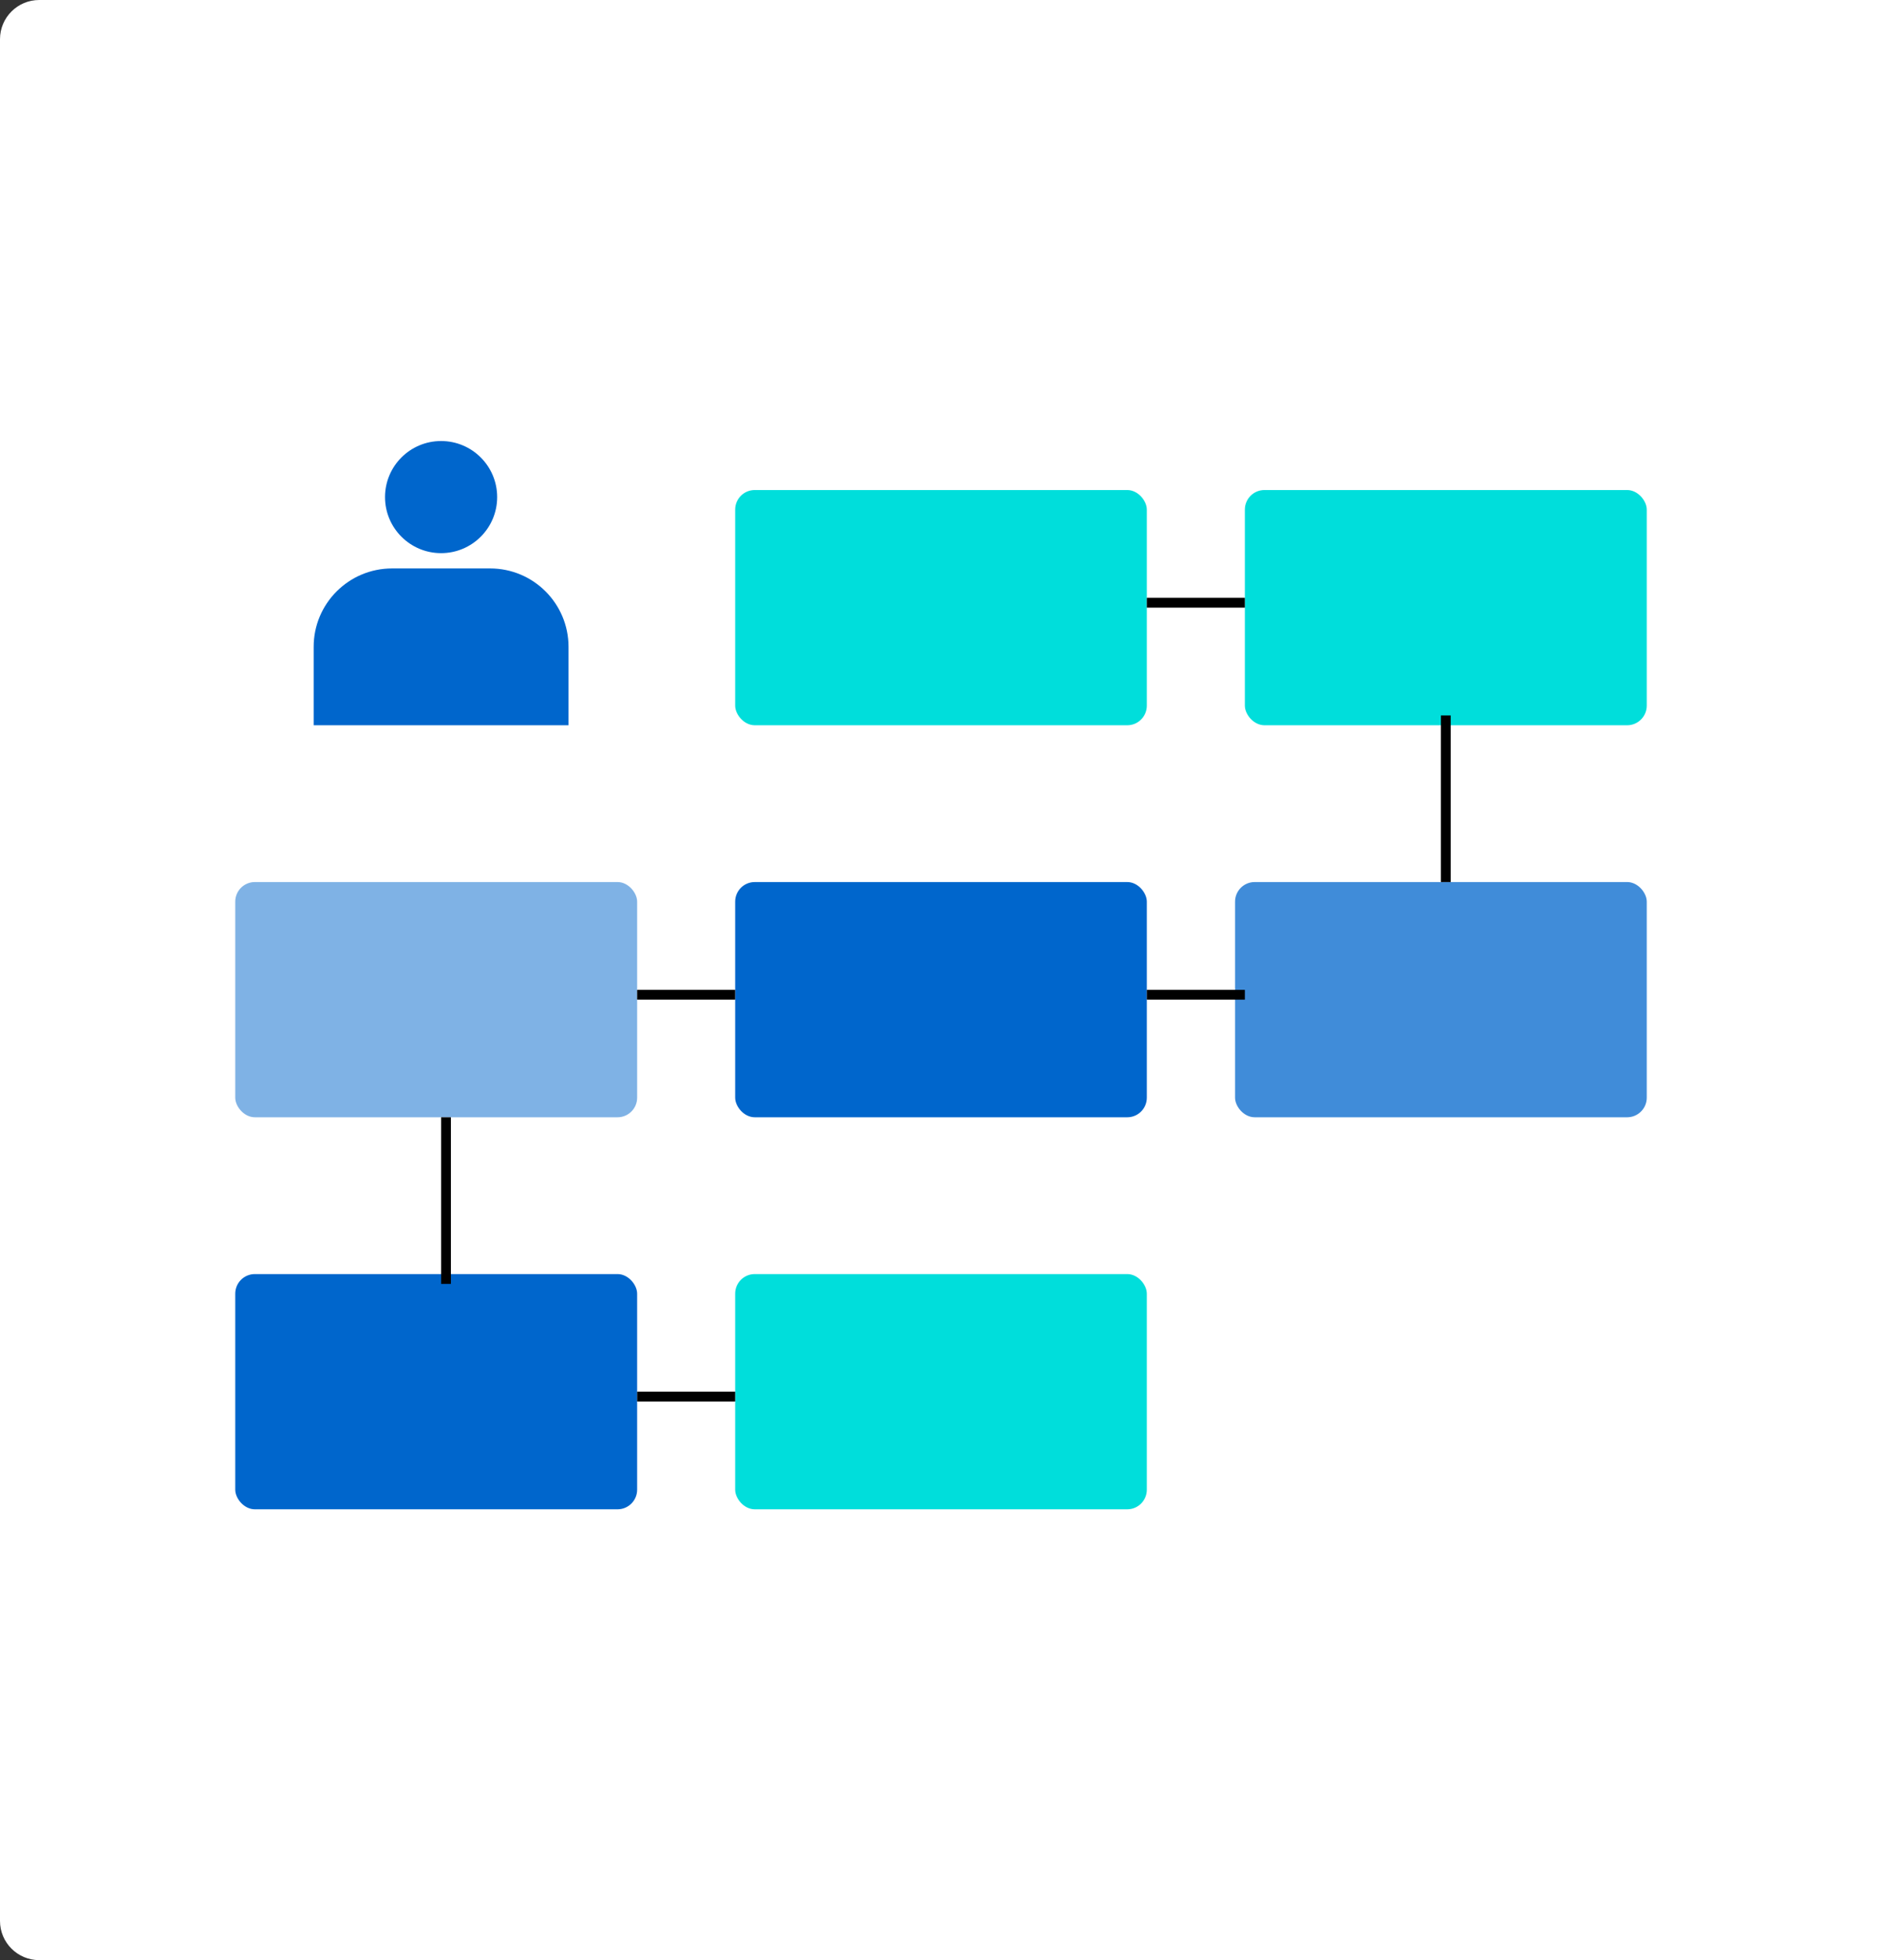 <svg width="192" height="200" viewBox="0 0 192 200" fill="none" xmlns="http://www.w3.org/2000/svg">
<rect x="0" y="0" width="192" height="200" fill="#333333" stroke="none"/>
<path d="M0 4C0 1.791 1.791 0 4 0H192V200H4C1.791 200 0 198.209 0 196V4Z" fill="white"/>
<circle cx="45" cy="50.72" r="5.72" fill="#0066CC"/>
<path d="M32 66C32 61.582 35.582 58 40 58H50C54.418 58 58 61.582 58 66V74H32V66Z" fill="#0066CC"/>
<rect x="75" y="50" width="42" height="24" rx="2" fill="#00DEDB"/>
<rect x="126" y="90" width="42" height="24" rx="2" fill="#0066CC" fill-opacity="0.75"/>
<rect x="117" y="154" width="42" height="24" rx="2" transform="rotate(-180 117 154)" fill="#00DEDB"/>
<rect x="127" y="50" width="41" height="24" rx="2" fill="#00DEDB"/>
<rect x="75" y="90" width="42" height="24" rx="2" fill="#0066CC"/>
<rect x="65" y="154" width="41" height="24" rx="2" transform="rotate(-180 65 154)" fill="#0066CC"/>
<rect x="24" y="90" width="41" height="24" rx="2" fill="#0066CC" fill-opacity="0.5"/>
<line x1="65" y1="101.5" x2="75" y2="101.5" stroke="black"/>
<line x1="117" y1="61.5" x2="127" y2="61.5" stroke="black"/>
<line x1="117" y1="101.5" x2="127" y2="101.5" stroke="black"/>
<line x1="75" y1="142.5" x2="65" y2="142.5" stroke="black"/>
<line x1="147.5" y1="73" x2="147.5" y2="90" stroke="black"/>
<line x1="45.5" y1="114" x2="45.5" y2="131" stroke="black"/>
</svg>

